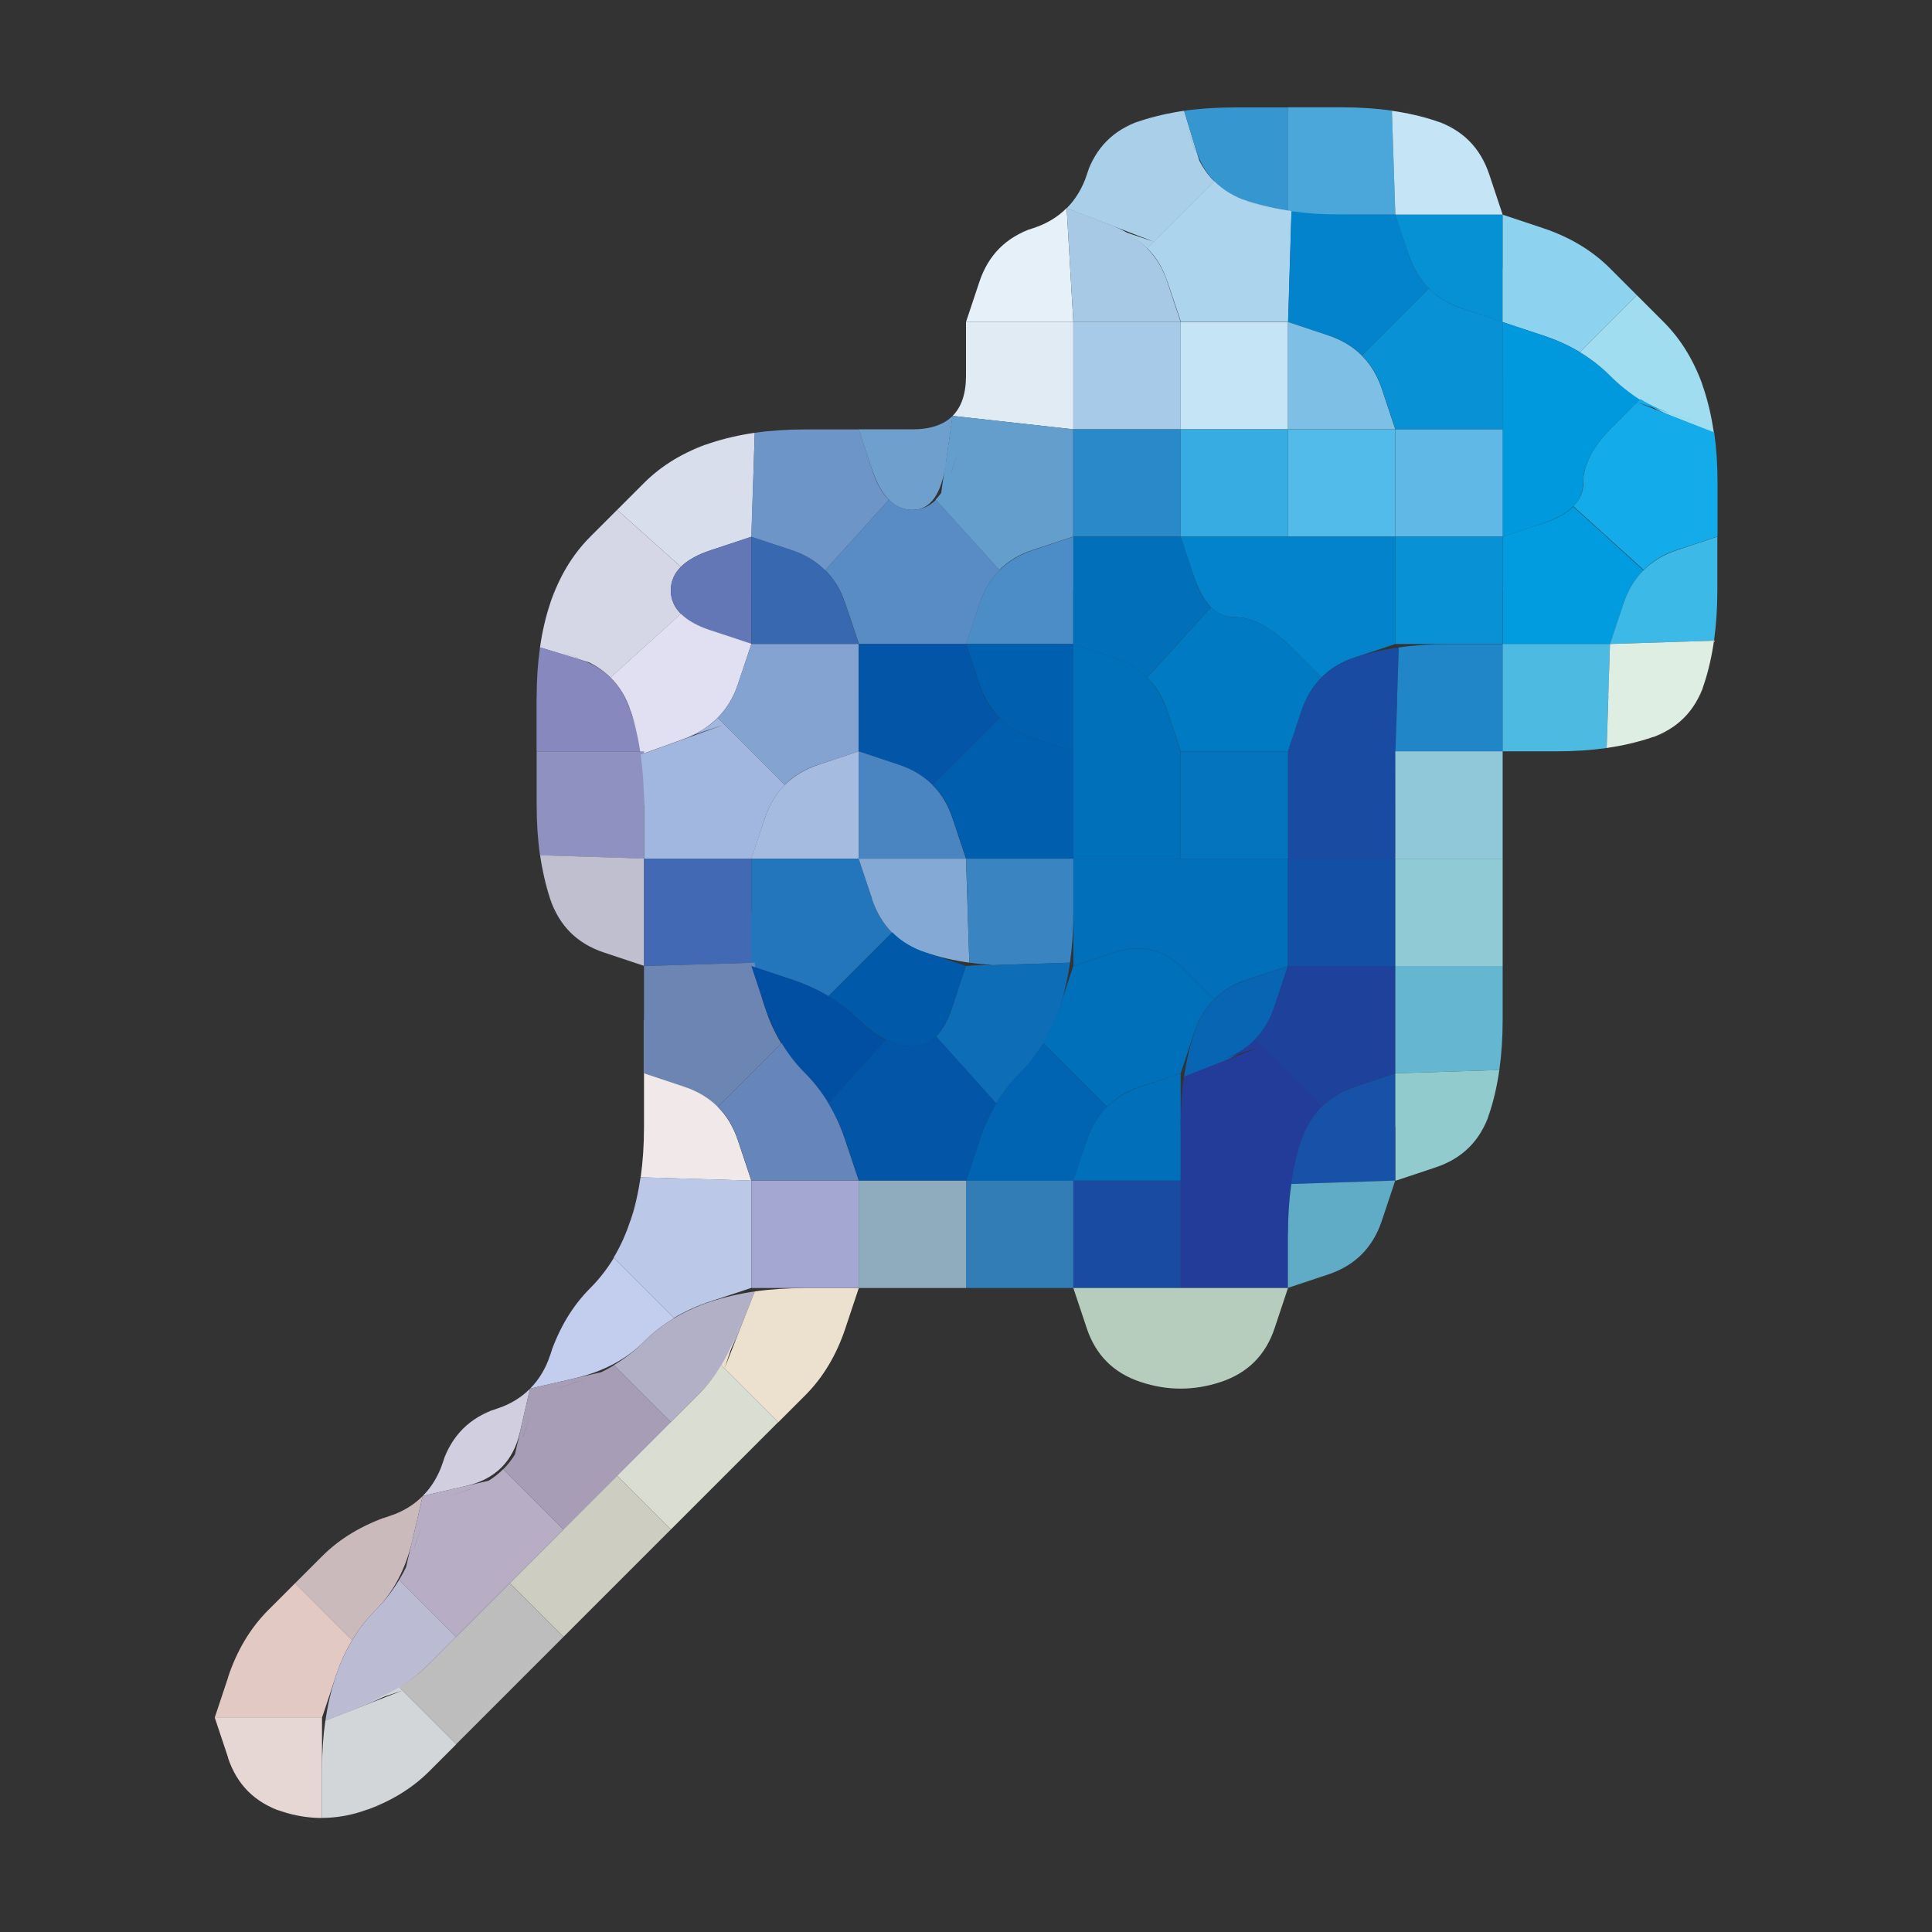<svg width="18" height="18" version="1.1" viewBox="0 0 18 18" xmlns="http://www.w3.org/2000/svg">
 <rect x="0" y="0" width="18" height="18" fill="#333333" stroke="none"/>
 <g transform="translate(0)">
  <path d="m0 0.5v-0.5h18v18h-18v-17.5m2.625 16.375q0.375 0.125 0.75 0t0.625-0.375 0.5-0.5 0.5-0.5 0.5-0.5 0.5-0.5 0.5-0.5 0.5-0.5 0.5-0.5 0.375-0.625l0.125-0.375h0.5q0.5 0 1 0h0.5l0.125 0.375q0.125 0.375 0.5 0.5t0.75 0 0.5-0.5l0.125-0.375 0.375-0.125q0.375-0.125 0.5-0.5l0.125-0.375 0.375-0.125q0.375-0.125 0.5-0.5t0.125-0.875 0-1v-1.5h0.5q0.5 0 0.875-0.125t0.5-0.5 0.125-0.875 0-1-0.125-0.875-0.375-0.625-0.5-0.5-0.625-0.375l-0.375-0.125-0.125-0.375q-0.125-0.375-0.5-0.5t-0.875-0.125h-1q-0.5 0-0.875 0.125t-0.5 0.5-0.5 0.5-0.5 0.5l-0.125 0.375v0.5q0 0.5-0.5 0.5h-1q-0.5 0-0.875 0.125t-0.625 0.375-0.5 0.5-0.375 0.625-0.125 0.875v1q0 0.5 0.125 0.875t0.5 0.5l0.375 0.125v0.5q0 0.5 0 1t-0.125 0.875-0.375 0.625-0.375 0.625-0.5 0.5-0.5 0.5-0.5 0.5-0.625 0.375-0.5 0.5-0.375 0.625l-0.125 0.375 0.125 0.375q0.125 0.375 0.5 0.5" fill-opacity="0"/>
  <g>
   <path d="m10.125 1.625q0.125-0.375 0.5-0.5l0.375-0.125-0.562 0.188 0.188-0.062q0.188-0.062 0.406-0.094l0.219-0.031-0.219 0.031 0.219 0.719-0.188-0.562 0.062 0.188q0.062 0.188 0.188 0.312l0.125 0.125-0.125-0.125-0.625 0.625 0.125 0.125-0.125-0.125q-0.125-0.125-0.312-0.188l-0.188-0.062 0.562 0.188-0.812-0.312-0.125 0.125 0.125-0.125q0.125-0.125 0.188-0.312l0.062-0.188-0.188 0.562 0.125-0.375" fill="#aacfe8"/>
   <path d="m11.141 1.391-0.109-0.359-0.219 0.031 0.219-0.031q0.219-0.031 0.469-0.031h0.25-0.75 1v1l-0.375-0.125q-0.375-0.125-0.484-0.484" fill="#3697d0"/>
   <path d="m12 1.5v-0.5h1-0.75 0.25q0.25 0 0.469 0.031l0.219 0.031-0.219-0.031 0.031 0.969h-1v-0.5m0.625 0.5h0.625-0.25q-0.25 0-0.5 0h-0.25 0.375" fill="#4ba7da"/>
   <path d="m12.984 1.516-0.016-0.484-0.219-0.031 0.219 0.031q0.219 0.031 0.406 0.094l0.188 0.062-0.562-0.188 0.375 0.125q0.375 0.125 0.5 0.5l0.125 0.375h-1l-0.016-0.484m-0.109 0.484h0.875-0.25q-0.25 0-0.5 0h-0.25 0.125" fill="#c5e4f6"/>
   <path d="m9.125 2.625q0.125-0.375 0.5-0.5l0.375-0.125-0.562 0.188 0.188-0.062q0.188-0.062 0.312-0.188l0.125-0.125-0.125 0.125 0.062 1.062h-1l0.125-0.375" fill="#e6f0f8"/>
   <path d="M 9.969,2.469 9.938,1.938 10.344,2.094 Q 10.75,2.25 10.875,2.625 L 11,3 H 10.5 10 L 9.969,2.469" fill="#a7c9e6"/>
   <path d="m10.875 2.625-0.125-0.375 0.188 0.562-0.062-0.188q-0.062-0.188-0.188-0.312l-0.125-0.125 0.125 0.125 0.625-0.625-0.125-0.125 0.125 0.125q0.125 0.125 0.312 0.188l0.188 0.062-0.562-0.188 0.75 0.25-0.562-0.188 0.188 0.062q0.188 0.062 0.406 0.094l0.219 0.031-0.219-0.031-0.031 1.031h-1l-0.125-0.375" fill="#add4ed"/>
   <path d="m12.016 2.484 0.016-0.516-0.219-0.031 0.219 0.031q0.219 0.031 0.469 0.031h0.25-0.75 1l0.25 0.75-0.188-0.562 0.062 0.188q0.062 0.188 0.188 0.312l0.125 0.125-0.125-0.125-0.625 0.625 0.125 0.125-0.125-0.125q-0.125-0.125-0.312-0.188l-0.188-0.062 0.562 0.188-0.75-0.25 0.016-0.516m-0.016 0.141v0.625-0.25q0-0.25 0-0.5v-0.25 0.375" fill="#0383cb"/>
   <path d="m13.125 2.375-0.125-0.375h1v1l-0.375-0.125q-0.375-0.125-0.5-0.5" fill="#0791d5"/>
   <path d="m14 2.5v-0.5l0.375 0.125q0.375 0.125 0.625 0.375l0.25 0.25-0.531 0.531 0.156 0.094-0.156-0.094q-0.156-0.094-0.344-0.156l-0.188-0.062 0.562 0.188-0.75-0.25v-0.5m0 0.125v0.625-0.25q0-0.25 0-0.5v-0.25 0.375m1.312 0.188-0.438-0.438 0.125 0.125q0.125 0.125 0.25 0.25l0.125 0.125-0.062-0.062" fill="#8dd2ef"/>
   <path d="m9 3.5v-0.5h1v1l-1.125-0.125-0.125 0.125 0.125-0.125q0.125-0.125 0.125-0.375v-0.25 0.75-0.5" fill="#e0ebf4"/>
   <path d="m10 3.5v-0.5h1v1h-1v-0.5" fill="#a6cae8"/>
   <path d="m11 3.5v-0.5h1v1h-1v-0.5" fill="#c5e4f6"/>
   <path d="m12 3.5v-0.5l0.375 0.125q0.375 0.125 0.5 0.5l0.125 0.375h-1v-0.5m0-0.625v0.875-0.25q0-0.25 0-0.5v-0.25 0.125" fill="#7ebfe6"/>
   <path d="m12.875 3.625-0.125-0.375 0.188 0.562-0.062-0.188q-0.062-0.188-0.188-0.312l-0.125-0.125 0.125 0.125 0.625-0.625-0.125-0.125 0.125 0.125q0.125 0.125 0.312 0.188l0.188 0.062-0.562-0.188 0.75 0.25v1h-1l-0.125-0.375m1.125 0.5v-0.875 0.25q0 0.25 0 0.5v0.25-0.125" fill="#0891d5"/>
   <path d="m14 3.5v-0.5l0.375 0.125q0.375 0.125 0.625 0.375l0.25 0.25-0.375-0.375 0.125 0.125q0.125 0.125 0.281 0.219l0.156 0.094-0.156-0.094-0.266 0.266q-0.266 0.266-0.266 0.516t-0.375 0.375l-0.375 0.125v-0.5q0-0.5 0-1m0-0.625v0.875-0.25q0-0.25 0-0.5v-0.25 0.125" fill="#0099de"/>
   <path d="m15 3.5-0.25-0.25 0.375 0.375-0.125-0.125q-0.125-0.125-0.281-0.219l-0.156-0.094 0.156 0.094 0.531-0.531 0.25 0.25q0.25 0.25 0.375 0.625l0.125 0.375-0.188-0.562 0.062 0.188q0.062 0.188 0.094 0.406l0.031 0.219-0.031-0.219-0.359-0.141q-0.359-0.141-0.609-0.391m0.438-0.562-0.312-0.312 0.125 0.125q0.125 0.125 0.25 0.25l0.125 0.125-0.188-0.188" fill="#a0ddf1"/>
   <path d="m6 4.5q0.25-0.25 0.625-0.375l0.375-0.125-0.562 0.188 0.188-0.062q0.188-0.062 0.406-0.094l0.219-0.031-0.219 0.031-0.031 0.969-0.75 0.25 0.562-0.188-0.188 0.062q-0.188 0.062-0.281 0.156l-0.094 0.094 0.094-0.094-0.594-0.531 0.25-0.25m-0.062 0.062-0.312 0.312 0.125-0.125q0.125-0.125 0.25-0.25l0.125-0.125-0.188 0.188" fill="#d8deec"/>
   <path d="m7.016 4.516 0.016-0.484-0.219 0.031 0.219-0.031q0.219-0.031 0.469-0.031h0.25-0.75 1l0.25 0.75-0.188-0.562 0.062 0.188q0.062 0.188 0.156 0.281l0.094 0.094-0.094-0.094-0.594 0.656 0.125 0.125-0.125-0.125q-0.125-0.125-0.312-0.188l-0.188-0.062 0.562 0.188-0.75-0.25 0.016-0.484" fill="#6d95c7"/>
   <path d="m8.125 4.375-0.125-0.375h1-0.75 0.25q0.25 0 0.375-0.125l0.125-0.125-0.125 0.125-0.062 0.438q-0.062 0.438-0.312 0.438t-0.375-0.375" fill="#6f9fcc"/>
   <path d="m8.812 4.312 0.062-0.438 1.125 0.125v1l-0.75 0.25 0.562-0.188-0.188 0.062q-0.188 0.062-0.312 0.188l-0.125 0.125 0.125-0.125-0.594-0.656-0.094 0.094 0.094-0.094q0.094-0.094 0.156-0.281l0.062-0.188-0.188 0.562 0.062-0.438" fill="#649ecd"/>
   <path d="m10 4.5v-0.5h1v1h-1v-0.5m0 0.125v0.625-0.25q0-0.25 0-0.5v-0.25 0.375m1.125-0.625h-0.875 0.25q0.25 0 0.5 0h0.25-0.125" fill="#2a89c8"/>
   <path d="m11 4.5v-0.5h1v1h-1v-0.5m0.625 0.5h0.625-0.25q-0.25 0-0.5 0h-0.25 0.375m-0.25-1h-0.625 0.25q0.25 0 0.5 0h0.25-0.375" fill="#36ace2"/>
   <path d="m12 4.5v-0.5h1v1h-1v-0.5m-0.125 0.5h0.875-0.25q-0.25 0-0.5 0h-0.25 0.125m0.75 0h0.625-0.25q-0.25 0-0.5 0h-0.25 0.375" fill="#53bbe9"/>
   <path d="m13 4.5v-0.5h1v1h-1v-0.5m-0.125 0.5h0.875-0.25q-0.25 0-0.5 0h-0.25 0.125m1.125 0.125v-0.875 0.25q0 0.25 0 0.5v0.25-0.125m0-0.75v-0.625 0.25q0 0.25 0 0.5v0.25-0.375" fill="#5fb8e5"/>
   <path d="m14.75 4.5q0-0.25 0.266-0.516l0.266-0.266-0.156-0.094 0.156 0.094q0.156 0.094 0.344 0.156l0.188 0.062-0.562-0.188 0.719 0.281-0.031-0.219 0.031 0.219q0.031 0.219 0.031 0.469v0.25-0.75 1l-0.75 0.25 0.562-0.188-0.188 0.062q-0.188 0.062-0.312 0.188l-0.125 0.125 0.125-0.125-0.656-0.594-0.094 0.094 0.094-0.094q0.094-0.094 0.094-0.219v-0.125 0.375-0.25m1.25 0.625v-0.875 0.25q0 0.25 0 0.5v0.25-0.125" fill="#13abe9"/>
   <path d="m5.125 5.625q0.125-0.375 0.375-0.625l0.25-0.25 0.594 0.531 0.094-0.094-0.094 0.094q-0.094 0.094-0.094 0.219v0.125-0.375 0.5-0.375 0.125q0 0.125 0.094 0.219l0.094 0.094-0.094-0.094-0.656 0.594 0.125 0.125-0.125-0.125q-0.125-0.125-0.312-0.188l-0.188-0.062 0.562 0.188-0.719-0.219-0.031 0.219 0.031-0.219q0.031-0.219 0.094-0.406l0.062-0.188-0.188 0.562 0.125-0.375m0.688-0.938-0.438 0.438 0.125-0.125q0.125-0.125 0.25-0.25l0.125-0.125-0.062 0.062" fill="#d5d6e6"/>
   <path d="m6.25 5.5q0-0.25 0.375-0.375l0.375-0.125v1l-0.375-0.125q-0.375-0.125-0.375-0.375" fill="#6376b6"/>
   <path d="m7 5.5v-0.5l0.375 0.125q0.375 0.125 0.5 0.5l0.125 0.375h-1v-0.5" fill="#3768b0"/>
   <path d="m7.875 5.625-0.125-0.375 0.188 0.562-0.062-0.188q-0.062-0.188-0.188-0.312l-0.125-0.125 0.125 0.125 0.594-0.656-0.094-0.094 0.094 0.094q0.094 0.094 0.219 0.094h0.125-0.375 0.5-0.375 0.125q0.125 0 0.219-0.094l0.094-0.094-0.094 0.094 0.594 0.656 0.125-0.125-0.125 0.125q-0.125 0.125-0.188 0.312l-0.062 0.188 0.188-0.562-0.25 0.75h-1l-0.125-0.375" fill="#598bc4"/>
   <path d="m9.125 5.625q0.125-0.375 0.5-0.5l0.375-0.125v1h-1l0.125-0.375m0.875 0.5v-0.875 0.25q0 0.25 0 0.5v0.25-0.125" fill="#4c8dc7"/>
   <path d="m10 5.5v-0.5h1l0.25 0.75-0.188-0.562 0.062 0.188q0.062 0.188 0.156 0.281l0.094 0.094-0.094-0.094-0.594 0.656 0.125 0.125-0.125-0.125q-0.125-0.125-0.312-0.188l-0.188-0.062 0.562 0.188-0.75-0.25v-0.5m0-0.625v0.875-0.25q0-0.25 0-0.5v-0.25 0.125" fill="#016fba"/>
   <path d="m11.125 5.375-0.125-0.375h0.5q0.5 0 1 0h0.5v1l-0.75 0.25 0.562-0.188-0.188 0.062q-0.188 0.062-0.312 0.188l-0.125 0.125 0.125-0.125-0.281-0.281q-0.281-0.281-0.531-0.281t-0.375-0.375" fill="#0383cb"/>
   <path d="m13 5.5v-0.5h1v1h-1v-0.5m1-0.125v-0.625 0.25q0 0.25 0 0.5v0.25-0.375" fill="#0891d5"/>
   <path d="m14 5.5v-0.5l0.75-0.25-0.562 0.188 0.188-0.062q0.188-0.062 0.281-0.156l0.094-0.094-0.094 0.094 0.656 0.594 0.125-0.125-0.125 0.125q-0.125 0.125-0.188 0.312l-0.062 0.188 0.188-0.562-0.25 0.75h-1v-0.5" fill="#019cdf"/>
   <path d="m15.125 5.625q0.125-0.375 0.5-0.5l0.375-0.125v1-0.75 0.25q0 0.25-0.031 0.469l-0.031 0.219 0.031-0.219-0.969 0.031 0.125-0.375m0.875-0.25v-0.625 0.25q0 0.25 0 0.5v0.25-0.375" fill="#3db9e8"/>
   <path d="m5 6.5v-0.5 0.75-0.25q0-0.25 0.031-0.469l0.031-0.219-0.031 0.219 0.359 0.109q0.359 0.109 0.484 0.484l0.125 0.375h-1v-0.5" fill="#8688be"/>
   <path d="m5.875 6.625-0.125-0.375 0.188 0.562-0.062-0.188q-0.062-0.188-0.188-0.312l-0.125-0.125 0.125 0.125 0.656-0.594-0.094-0.094 0.094 0.094q0.094 0.094 0.281 0.156l0.188 0.062-0.562-0.188 0.75 0.25-0.125 0.375q-0.125 0.375-0.516 0.516l-0.391 0.141 0.031 0.219-0.031-0.219q-0.031-0.219-0.094-0.406l-0.062-0.188 0.188 0.562-0.125-0.375" fill="#e1e0f2"/>
   <path d="m6.875 6.375 0.125-0.375h1v1l-0.75 0.25 0.562-0.188-0.188 0.062q-0.188 0.062-0.312 0.188l-0.125 0.125 0.125-0.125-0.625-0.625-0.125 0.125 0.125-0.125q0.125-0.125 0.188-0.312l0.062-0.188-0.188 0.562 0.125-0.375" fill="#85a3d0"/>
   <path d="m8 6.5v-0.5h1l0.25 0.75-0.188-0.562 0.062 0.188q0.062 0.188 0.188 0.312l0.125 0.125-0.125-0.125-0.625 0.625 0.125 0.125-0.125-0.125q-0.125-0.125-0.312-0.188l-0.188-0.062 0.562 0.188-0.75-0.25v-0.5m0 0.125v0.625-0.25q0-0.25 0-0.5v-0.25 0.375" fill="#0355a7"/>
   <path d="m9.125 6.375-0.125-0.375h1v1l-0.375-0.125q-0.375-0.125-0.5-0.5m0.875 0v-0.625 0.25q0 0.25 0 0.5v0.25-0.375" fill="#0060af"/>
   <path d="m10 6.5v-0.5l0.375 0.125q0.375 0.125 0.5 0.5l0.125 0.375v1h-1v-1.5" fill="#0070bb"/>
   <path d="m10.875 6.625-0.125-0.375 0.188 0.562-0.062-0.188q-0.062-0.188-0.188-0.312l-0.125-0.125 0.125 0.125 0.594-0.656-0.094-0.094 0.094 0.094q0.094 0.094 0.219 0.094h0.125-0.375 0.25q0.25 0 0.531 0.281l0.281 0.281 0.125-0.125-0.125 0.125q-0.125 0.125-0.188 0.312l-0.062 0.188 0.188-0.562-0.25 0.75h-1l-0.125-0.375" fill="#007ac2"/>
   <path d="m12.125 6.625q0.125-0.375 0.5-0.5l0.375-0.125-0.562 0.188 0.188-0.062q0.188-0.062 0.406-0.094l0.219-0.031-0.219 0.031-0.016 0.484q-0.016 0.484-0.016 0.984v0.5h-1v-1l0.125-0.375" fill="#1a4ba3"/>
   <path d="m13.016 6.516 0.016-0.484-0.219 0.031 0.219-0.031q0.219-0.031 0.469-0.031h0.25-0.75 1v1h-1l0.016-0.484m-0.016 0.109v0.625-0.25q0-0.25 0-0.5v-0.25 0.375" fill="#2186c8"/>
   <path d="m14 6.5v-0.5h1l-0.031 0.969 0.219-0.031-0.219 0.031q-0.219 0.031-0.469 0.031h-0.25 0.75-1v-0.5" fill="#4dbae2"/>
   <path d="m14.984 6.484 0.016-0.484 0.969-0.031 0.031-0.219-0.031 0.219q-0.031 0.219-0.094 0.406l-0.062 0.188 0.188-0.562-0.125 0.375q-0.125 0.375-0.5 0.5l-0.375 0.125 0.562-0.188-0.188 0.062q-0.188 0.062-0.406 0.094l-0.219 0.031 0.219-0.031 0.016-0.484" fill="#deeee3"/>
   <path d="m5 7.5v-0.5h1v1l-0.969-0.031 0.031 0.219-0.031-0.219q-0.031-0.219-0.031-0.469v-0.25 0.75-0.5" fill="#8f91c0"/>
   <path d="m6 7.5v-0.5 0.75-0.25q0-0.25-0.031-0.469l-0.031-0.219 0.031 0.219 0.781-0.281-0.562 0.188 0.188-0.062q0.188-0.062 0.312-0.188l0.125-0.125-0.125 0.125 0.625 0.625 0.125-0.125-0.125 0.125q-0.125 0.125-0.188 0.312l-0.062 0.188 0.188-0.562-0.25 0.75h-1v-0.5" fill="#a1b7df"/>
   <path d="m7.125 7.625q0.125-0.375 0.5-0.5l0.375-0.125v1h-1l0.125-0.375" fill="#a5bce0"/>
   <path d="m8 7.5v-0.5l0.375 0.125q0.375 0.125 0.5 0.5l0.125 0.375h-1v-0.5m0-0.625v0.875-0.25q0-0.25 0-0.5v-0.25 0.125" fill="#4a85c2"/>
   <path d="m8.875 7.625-0.125-0.375 0.188 0.562-0.062-0.188q-0.062-0.188-0.188-0.312l-0.125-0.125 0.125 0.125 0.625-0.625-0.125-0.125 0.125 0.125q0.125 0.125 0.312 0.188l0.188 0.062-0.562-0.188 0.75 0.25v1h-1l-0.125-0.375m1.125 0.5v-0.875 0.25q0 0.25 0 0.5v0.25-0.125" fill="#005eae"/>
   <path d="m11 7.5v-0.5h1v1h-1v-0.5" fill="#0474bf"/>
   <path d="m13 7.5v-0.5h1v1h-1v-0.5m0-0.625v0.875-0.25q0-0.25 0-0.5v-0.25 0.125" fill="#90c8d9"/>
   <path d="m5.125 8.375-0.125-0.375 0.188 0.562-0.062-0.188q-0.062-0.188-0.094-0.406l-0.031-0.219 0.031 0.219 0.969 0.031v1l-0.375-0.125q-0.375-0.125-0.5-0.5" fill="#c0bfcf"/>
   <path d="m6 8.5v-0.5h1v1-0.75 0.25q0 0.25 0.031 0.469l0.031 0.219-0.031-0.219-1.031 0.031v-0.5m1.125-0.5h-0.875 0.25q0.25 0 0.5 0h0.25-0.125" fill="#426ab4"/>
   <path d="m7 8.5v-0.5h1l0.25 0.75-0.188-0.562 0.062 0.188q0.062 0.188 0.188 0.312l0.125 0.125-0.125-0.125-0.594 0.594 0.156 0.094-0.156-0.094q-0.156-0.094-0.344-0.156l-0.188-0.062 0.562 0.188-0.75-0.25v-0.5m0.375-0.5h-0.625 0.25q0.25 0 0.5 0h0.25-0.375" fill="#2376bc"/>
   <path d="m8.125 8.375-0.125-0.375h1l0.031 0.969 0.219 0.031-0.219-0.031q-0.219-0.031-0.406-0.094l-0.188-0.062 0.562 0.188-0.375-0.125q-0.375-0.125-0.5-0.5" fill="#84a9d4"/>
   <path d="m9.016 8.484-0.016-0.484h1v1-0.75 0.25q0 0.25-0.031 0.469l-0.031 0.219 0.031-0.219-0.969 0.031h0.75-0.25q-0.25 0-0.469-0.031l-0.219-0.031 0.219 0.031-0.016-0.484m0.984-0.109v-0.625 0.25q0 0.25 0 0.5v0.25-0.375" fill="#3a84c2"/>
   <path d="m10 8.5v-0.5h2v1l-0.75 0.25 0.562-0.188-0.188 0.062q-0.188 0.062-0.312 0.188l-0.125 0.125 0.125-0.125-0.281-0.281q-0.281-0.281-0.656-0.156l-0.375 0.125v-0.5" fill="#016fba"/>
   <path d="m12 8.5v-0.5h1v1h-1v-0.5" fill="#134fa5"/>
   <path d="m13 8.5v-0.5h1v1h-1v-0.5m1 0.625v-0.875 0.25q0 0.25 0 0.5v0.25-0.125" fill="#90cad5"/>
   <path d="m6 9.5v-0.5l1.031-0.031-0.031-0.219 0.031 0.219q0.031 0.219 0.094 0.406l0.062 0.188-0.188-0.562 0.25 0.75-0.188-0.562 0.062 0.188q0.062 0.188 0.156 0.344l0.094 0.156-0.094-0.156-0.594 0.594 0.125 0.125-0.125-0.125q-0.125-0.125-0.312-0.188l-0.188-0.062 0.562 0.188-0.75-0.25v-0.5m0 0.125v0.625-0.25q0-0.25 0-0.5v-0.25 0.375" fill="#6d85b3"/>
   <path d="m7.125 9.375-0.125-0.375 0.375 0.125q0.375 0.125 0.625 0.375l0.25 0.25-0.375-0.375 0.125 0.125q0.125 0.125 0.25 0.188l0.125 0.062-0.125-0.062-0.531 0.594 0.094 0.156-0.094-0.156q-0.094-0.156-0.219-0.281l-0.125-0.125 0.375 0.375-0.25-0.25q-0.25-0.25-0.375-0.625" fill="#014fa3"/>
   <path d="m8 9.5-0.25-0.25 0.375 0.375-0.125-0.125q-0.125-0.125-0.281-0.219l-0.156-0.094 0.156 0.094 0.594-0.594-0.125-0.125 0.125 0.125q0.125 0.125 0.312 0.188l0.188 0.062-0.562-0.188 0.75 0.25-0.125 0.375q-0.125 0.375-0.375 0.375t-0.5-0.25" fill="#0059a9"/>
   <path d="m8.875 9.375 0.125-0.375 0.969-0.031 0.031-0.219-0.031 0.219q-0.031 0.219-0.094 0.406l-0.062 0.188 0.188-0.562-0.125 0.375q-0.125 0.375-0.375 0.625l-0.25 0.25 0.375-0.375-0.125 0.125q-0.125 0.125-0.219 0.281l-0.094 0.156 0.094-0.156-0.562-0.625-0.094 0.094 0.094-0.094q0.094-0.094 0.156-0.281l0.062-0.188-0.188 0.562 0.125-0.375" fill="#0e6db7"/>
   <path d="m9.875 9.375 0.125-0.375 0.375-0.125q0.375-0.125 0.656 0.156l0.281 0.281 0.125-0.125-0.125 0.125q-0.125 0.125-0.188 0.312l-0.062 0.188 0.188-0.562-0.25 0.75-0.75 0.25 0.562-0.188-0.188 0.062q-0.188 0.062-0.312 0.188l-0.125 0.125 0.125-0.125-0.594-0.594-0.094 0.156 0.094-0.156q0.094-0.156 0.156-0.344l0.062-0.188-0.188 0.562 0.125-0.375" fill="#0070bb"/>
   <path d="m11.125 9.625q0.125-0.375 0.5-0.5l0.375-0.125-0.125 0.375q-0.125 0.375-0.484 0.516l-0.359 0.141-0.031 0.219 0.031-0.219q0.031-0.219 0.094-0.406l0.062-0.188-0.188 0.562 0.125-0.375" fill="#0865b4"/>
   <path d="m11.875 9.375 0.125-0.375h1v1l-0.75 0.25 0.562-0.188-0.188 0.062q-0.188 0.062-0.312 0.188l-0.125 0.125 0.125-0.125-0.625-0.625-0.125 0.125 0.125-0.125q0.125-0.125 0.188-0.312l0.062-0.188-0.188 0.562 0.125-0.375" fill="#1e419c"/>
   <path d="m13 9.5v-0.5h1v1-0.75 0.25q0 0.25-0.031 0.469l-0.031 0.219 0.031-0.219-0.969 0.031v-0.5m1-0.125v-0.625 0.25q0 0.25 0 0.5v0.25-0.375" fill="#65b7d1"/>
   <path d="m6 10.5v-0.5l0.375 0.125q0.375 0.125 0.5 0.5l0.125 0.375-1.031-0.031-0.031 0.219 0.031-0.219q0.031-0.219 0.031-0.469v-0.25 0.75-0.5m0.625 0.5h0.625-0.25q-0.25 0-0.5 0h-0.25 0.375m-0.625-1.125v0.875-0.25q0-0.25 0-0.5v-0.25 0.125" fill="#f1e8ea"/>
   <path d="m6.875 10.625-0.125-0.375 0.188 0.562-0.062-0.188q-0.062-0.188-0.188-0.312l-0.125-0.125 0.125 0.125 0.594-0.594-0.094-0.156 0.094 0.156q0.094 0.156 0.219 0.281l0.125 0.125-0.375-0.375 0.25 0.25q0.25 0.25 0.375 0.625l0.125 0.375h-1l-0.125-0.375m0 0.375h0.875-0.25q-0.25 0-0.5 0h-0.25 0.125" fill="#6685bb"/>
   <path d="m7.875 10.625-0.125-0.375 0.188 0.562-0.062-0.188q-0.062-0.188-0.156-0.344l-0.094-0.156 0.094 0.156 0.531-0.594-0.125-0.062 0.125 0.062q0.125 0.062 0.25 0.062h0.125-0.375 0.5-0.375 0.125q0.125 0 0.219-0.094l0.094-0.094-0.094 0.094 0.562 0.625 0.094-0.156-0.094 0.156q-0.094 0.156-0.156 0.344l-0.062 0.188 0.188-0.562-0.25 0.75h-1l-0.125-0.375" fill="#0355a7"/>
   <path d="m9.125 10.625q0.125-0.375 0.375-0.625l0.25-0.25-0.375 0.375 0.125-0.125q0.125-0.125 0.219-0.281l0.094-0.156-0.094 0.156 0.594 0.594 0.125-0.125-0.125 0.125q-0.125 0.125-0.188 0.312l-0.062 0.188 0.188-0.562-0.25 0.75h-1l0.125-0.375" fill="#0064b2"/>
   <path d="m10.125 10.625q0.125-0.375 0.5-0.5l0.375-0.125v1h-1l0.125-0.375m0.875 0.5v-0.875 0.25q0 0.25 0 0.5v0.25-0.125" fill="#016fba"/>
   <path d="m11 10.5v-0.5 0.75-0.25q0-0.25 0.031-0.469l0.031-0.219-0.031 0.219 0.719-0.281-0.562 0.188 0.188-0.062q0.188-0.062 0.312-0.188l0.125-0.125-0.125 0.125 0.625 0.625 0.125-0.125-0.125 0.125q-0.125 0.125-0.188 0.312l-0.062 0.188 0.188-0.562-0.125 0.375q-0.125 0.375-0.125 0.875v0.5h-1v-0.5q0-0.5 0-1m-0.125 1.5h0.875-0.25q-0.25 0-0.5 0h-0.25 0.125" fill="#233c99"/>
   <path d="m12.125 10.625q0.125-0.375 0.5-0.5l0.375-0.125v1l-0.969 0.031-0.016 0.109-0.016 0.109 0.031-0.219q0.031-0.219 0.094-0.406l0.062-0.188-0.188 0.562 0.125-0.375" fill="#1852a8"/>
   <path d="m13 10.5v-0.5l0.969-0.031 0.031-0.219-0.031 0.219q-0.031 0.219-0.094 0.406l-0.062 0.188 0.188-0.562-0.125 0.375q-0.125 0.375-0.5 0.5l-0.375 0.125v-0.5" fill="#92cbcd"/>
   <path d="m5.875 11.375 0.125-0.375-0.188 0.562 0.062-0.188q0.062-0.188 0.094-0.406l0.031-0.219-0.031 0.219 1.031 0.031v1l-0.75 0.25 0.562-0.188-0.188 0.062q-0.188 0.062-0.344 0.156l-0.156 0.094 0.156-0.094-0.562-0.562-0.094 0.156 0.094-0.156q0.094-0.156 0.156-0.344l0.062-0.188-0.188 0.562 0.125-0.375" fill="#bcc8e8"/>
   <path d="m7 11.5v-0.5h1v1h-1v-0.5" fill="#a4a7d1"/>
   <path d="m8 11.5v-0.5h1v1h-1v-0.5m0.625 0.5h0.625-0.25q-0.25 0-0.5 0h-0.25 0.375" fill="#8fabbe"/>
   <path d="m9 11.5v-0.5h1v1h-1v-0.5m-0.125 0.5h0.875-0.25q-0.25 0-0.5 0h-0.25 0.125m1.25-1h-0.875 0.25q0.25 0 0.5 0h0.25-0.125" fill="#327db5"/>
   <path d="m10 11.5v-0.5h1v1h-1v-0.5m0.625 0.5h0.625-0.25q-0.25 0-0.5 0h-0.25 0.375m0.375-0.625v-0.625 0.25q0 0.25 0 0.5v0.25-0.375m-0.625-0.375h-0.625 0.25q0.25 0 0.5 0h0.25-0.375" fill="#1a4ba3"/>
   <path d="m12 11.5v-0.5 0.75-0.25q0-0.25 0.031-0.469l0.031-0.219-0.031 0.219 0.484-0.016 0.484-0.016-0.125 0.375q-0.125 0.375-0.5 0.5l-0.375 0.125v-0.5" fill="#60abc5"/>
   <path d="m5.125 12.625q0.125-0.375 0.375-0.625l0.25-0.25-0.375 0.375 0.125-0.125q0.125-0.125 0.219-0.281l0.094-0.156-0.094 0.156 0.562 0.562 0.156-0.094-0.156 0.094q-0.156 0.094-0.281 0.219l-0.125 0.125 0.375-0.375-0.25 0.25q-0.25 0.25-0.656 0.344l-0.406 0.094-0.125 0.125 0.125-0.125q0.125-0.125 0.188-0.312l0.062-0.188-0.188 0.562 0.125-0.375" fill="#c3ceee"/>
   <path d="m6 12.5q0.25-0.25 0.625-0.375l0.375-0.125-0.562 0.188 0.188-0.062q0.188-0.062 0.406-0.094l0.219-0.031-0.219 0.031-0.141 0.359q-0.141 0.359-0.391 0.609l-0.25 0.25-0.531-0.531-0.156 0.094 0.156-0.094q0.156-0.094 0.281-0.219l0.125-0.125-0.375 0.375 0.25-0.25m0.188 0.812 0.438-0.438-0.125 0.125q-0.125 0.125-0.25 0.25l-0.125 0.125 0.062-0.062" fill="#b1b0c6"/>
   <path d="m6.891 12.391 0.141-0.359-0.219 0.031 0.219-0.031q0.219-0.031 0.469-0.031h0.25-0.75 1l-0.125 0.375q-0.125 0.375-0.375 0.625l-0.25 0.25-0.531-0.531-0.094 0.156 0.094-0.156q0.094-0.156 0.156-0.344l0.062-0.188-0.188 0.562 0.141-0.359m0.297 0.922 0.438-0.438-0.125 0.125q-0.125 0.125-0.25 0.25l-0.125 0.125 0.062-0.062" fill="#ece1cf"/>
   <path d="m10.125 12.375-0.125-0.375h0.5q0.5 0 1 0h0.5l-0.125 0.375q-0.125 0.375-0.5 0.5t-0.75 0-0.5-0.5" fill="#b6ccbc"/>
   <path d="m4.125 13.625q0.125-0.375 0.5-0.5l0.375-0.125-0.562 0.188 0.188-0.062q0.188-0.062 0.312-0.188l0.125-0.125-0.125 0.125-0.094 0.406q-0.094 0.406-0.5 0.5l-0.406 0.094-0.125 0.125 0.125-0.125q0.125-0.125 0.188-0.312l0.062-0.188-0.188 0.562 0.125-0.375" fill="#d0cedf"/>
   <path d="m4.844 13.344 0.094-0.406 0.812-0.188-0.562 0.188 0.188-0.062q0.188-0.062 0.344-0.156l0.156-0.094-0.156 0.094 0.531 0.531-0.25 0.25q-0.25 0.25-0.5 0.5l-0.25 0.25-0.562-0.562-0.125 0.125 0.125-0.125q0.125-0.125 0.188-0.312l0.062-0.188-0.188 0.562 0.094-0.406m0.344 0.969 0.438-0.438-0.125 0.125q-0.125 0.125-0.25 0.25l-0.125 0.125 0.062-0.062m0.875-0.875 0.312-0.312-0.125 0.125q-0.125 0.125-0.25 0.25l-0.125 0.125 0.188-0.188" fill="#a89db6"/>
   <path d="m6 13.5q0.25-0.25 0.5-0.5l0.25-0.25-0.375 0.375 0.125-0.125q0.125-0.125 0.219-0.281l0.094-0.156-0.094 0.156 0.531 0.531-0.25 0.25q-0.25 0.25-0.5 0.5l-0.25 0.25-0.5-0.5 0.25-0.25m-0.062 0.062-0.312 0.312 0.125-0.125q0.125-0.125 0.25-0.25l0.125-0.125-0.188 0.188m0.25 0.75 0.438-0.438-0.125 0.125q-0.125 0.125-0.25 0.25l-0.125 0.125 0.062-0.062m0.875-0.875 0.312-0.312-0.125 0.125q-0.125 0.125-0.25 0.25l-0.125 0.125 0.188-0.188" fill="#daddd1"/>
   <path d="m3 14.5q0.25-0.25 0.625-0.375l0.375-0.125-0.562 0.188 0.188-0.062q0.188-0.062 0.312-0.188l0.125-0.125-0.125 0.125-0.094 0.406q-0.094 0.406-0.344 0.656l-0.25 0.25 0.375-0.375-0.125 0.125q-0.125 0.125-0.219 0.281l-0.094 0.156 0.094-0.156-0.531-0.531 0.25-0.25m-0.062 0.062-0.312 0.312 0.125-0.125q0.125-0.125 0.25-0.25l0.125-0.125-0.188 0.188" fill="#cbbabc"/>
   <path d="m3.844 14.344 0.094-0.406 0.812-0.188-0.562 0.188 0.188-0.062q0.188-0.062 0.312-0.188l0.125-0.125-0.125 0.125 0.562 0.562-0.25 0.25q-0.25 0.25-0.5 0.5l-0.25 0.25-0.531-0.531-0.094 0.156 0.094-0.156q0.094-0.156 0.156-0.344l0.062-0.188-0.188 0.562 0.094-0.406m0.344 0.969 0.438-0.438-0.125 0.125q-0.125 0.125-0.25 0.25l-0.125 0.125 0.062-0.062m0.875-0.875 0.312-0.312-0.125 0.125q-0.125 0.125-0.25 0.25l-0.125 0.125 0.188-0.188" fill="#b7aec5"/>
   <path d="m5 14.5q0.25-0.25 0.5-0.5l0.25-0.25 0.5 0.5-0.25 0.25q-0.25 0.25-0.5 0.5l-0.25 0.25-0.5-0.5 0.25-0.25m-0.062 0.062-0.312 0.312 0.125-0.125q0.125-0.125 0.25-0.25l0.125-0.125-0.188 0.188m0.25 0.75 0.438-0.438-0.125 0.125q-0.125 0.125-0.25 0.25l-0.125 0.125 0.062-0.062m0.875-0.875 0.312-0.312-0.125 0.125q-0.125 0.125-0.25 0.25l-0.125 0.125 0.188-0.188m-0.25-0.75-0.438 0.438 0.125-0.125q0.125-0.125 0.25-0.25l0.125-0.125-0.062 0.062" fill="#cdcdc2"/>
   <path d="m2.125 15.625q0.125-0.375 0.375-0.625l0.25-0.25 0.531 0.531 0.094-0.156-0.094 0.156q-0.094 0.156-0.156 0.344l-0.062 0.188 0.188-0.562-0.25 0.75h-1l0.125-0.375m0.688-0.938-0.438 0.438 0.125-0.125q0.125-0.125 0.25-0.25l0.125-0.125-0.062 0.062" fill="#e2c9c3"/>
   <path d="m3.125 15.625q0.125-0.375 0.375-0.625l0.25-0.25-0.375 0.375 0.125-0.125q0.125-0.125 0.219-0.281l0.094-0.156-0.094 0.156 0.531 0.531-0.25 0.25q-0.25 0.25-0.609 0.391l-0.359 0.141-0.031 0.219 0.031-0.219q0.031-0.219 0.094-0.406l0.062-0.188-0.188 0.562 0.125-0.375m0.938-0.188 0.312-0.312-0.125 0.125q-0.125 0.125-0.25 0.25l-0.125 0.125 0.188-0.188" fill="#bcbbd4"/>
   <path d="m4 15.5q0.25-0.25 0.5-0.5l0.25-0.25 0.5 0.5-0.25 0.25q-0.25 0.25-0.5 0.5l-0.25 0.25-0.531-0.531-0.156 0.094 0.156-0.094q0.156-0.094 0.281-0.219l0.125-0.125-0.375 0.375 0.25-0.25m0.188 0.812 0.438-0.438-0.125 0.125q-0.125 0.125-0.25 0.25l-0.125 0.125 0.062-0.062m0.875-0.875 0.312-0.312-0.125 0.125q-0.125 0.125-0.25 0.25l-0.125 0.125 0.188-0.188m-0.25-0.75-0.438 0.438 0.125-0.125q0.125-0.125 0.25-0.25l0.125-0.125-0.062 0.062" fill="#bdbdbe"/>
   <path d="m2.125 16.375-0.125-0.375h1v0.938h0.188-0.188q-0.188 0-0.375-0.062l-0.188-0.062 0.562 0.188-0.375-0.125q-0.375-0.125-0.5-0.5" fill="#e6d7d5"/>
   <path d="m3 16.469v-0.469 0.75-0.25q0-0.25 0.031-0.469l0.031-0.219-0.031 0.219 0.719-0.281-0.562 0.188 0.188-0.062q0.188-0.062 0.344-0.156l0.156-0.094-0.156 0.094 0.531 0.531-0.25 0.25q-0.25 0.25-0.625 0.375l-0.375 0.125 0.562-0.188-0.188 0.062q-0.188 0.062-0.375 0.062h-0.188 0.188v-0.469m1.062-0.031 0.312-0.312-0.125 0.125q-0.125 0.125-0.25 0.25l-0.125 0.125 0.188-0.188" fill="#d3d6d9"/>
  </g>
 </g>
</svg>
